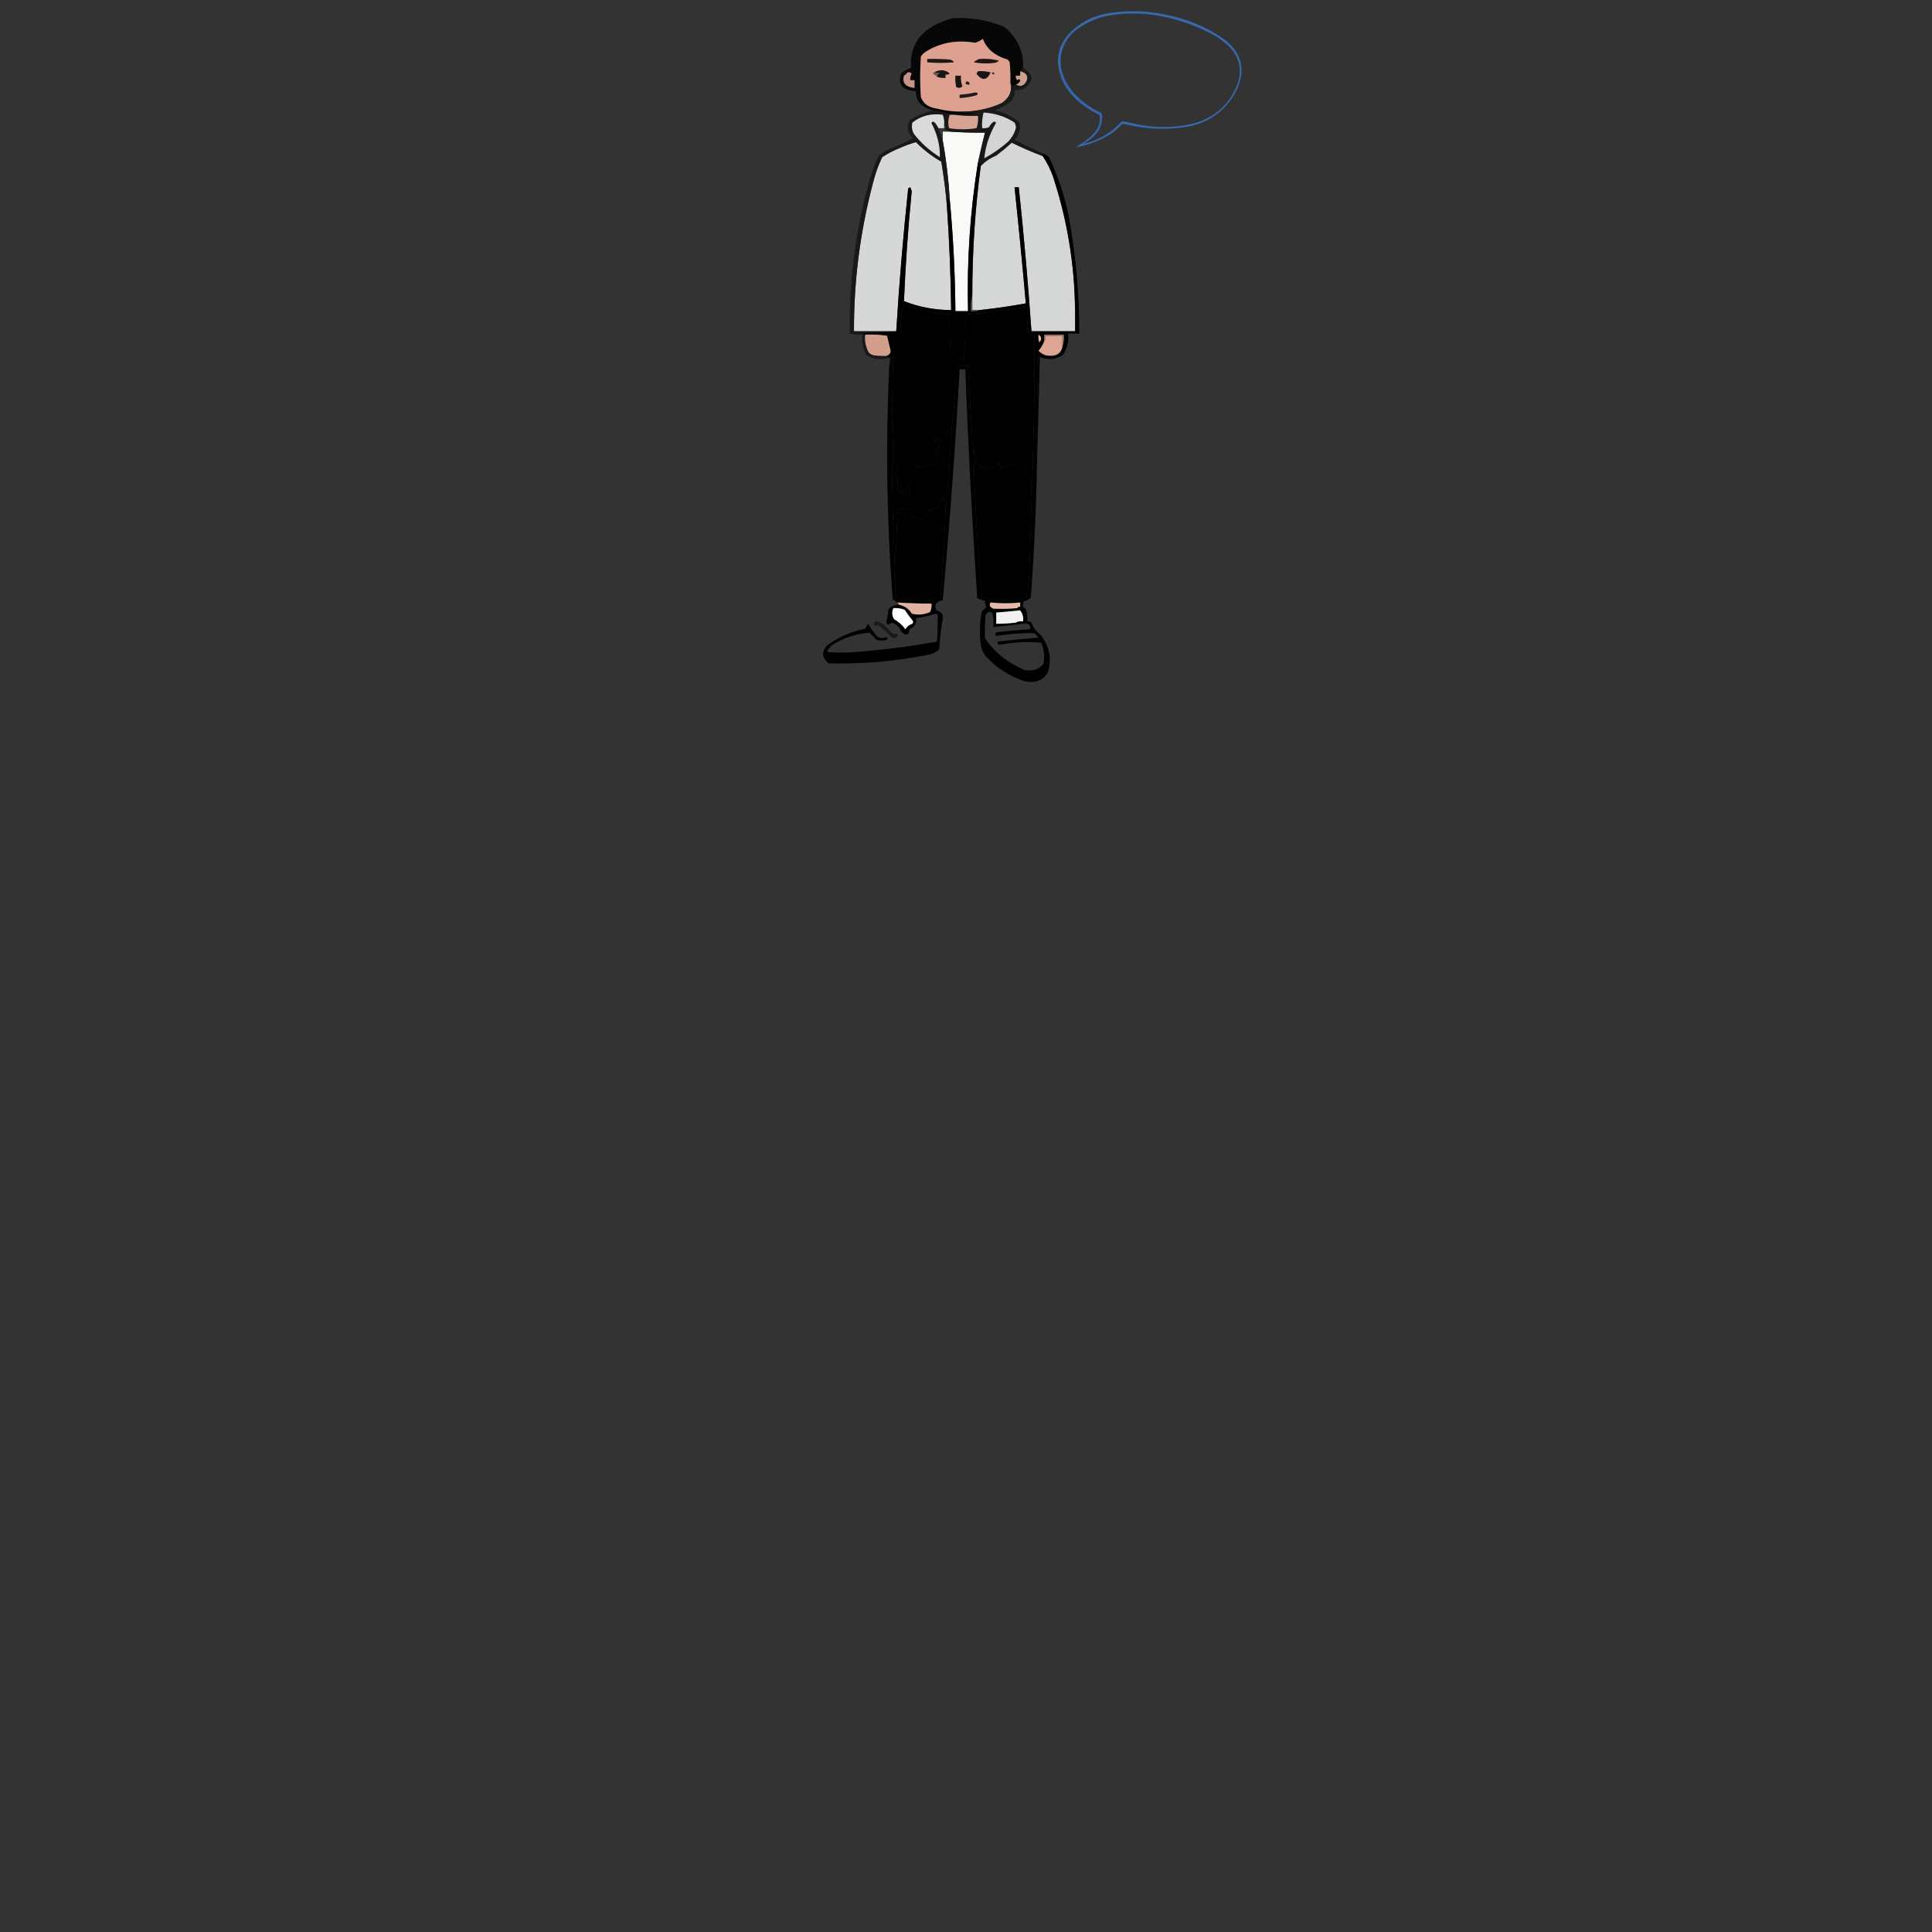 <?xml version="1.0" encoding="UTF-8" standalone="no"?>
<!-- Created with Inkscape (http://www.inkscape.org/) -->

<svg
   width="200mm"
   height="200mm"
   viewBox="0 0 200 200"
   version="1.1"
   id="svg1"
   xml:space="preserve"
   inkscape:version="1.3 (0e150ed6c4, 2023-07-21)"
   sodipodi:docname="human_image_3.svg"
   inkscape:export-filename="human_image_3.png"
   inkscape:export-xdpi="96"
   inkscape:export-ydpi="96"
   xmlns:inkscape="http://www.inkscape.org/namespaces/inkscape"
   xmlns:sodipodi="http://sodipodi.sourceforge.net/DTD/sodipodi-0.dtd"
   xmlns="http://www.w3.org/2000/svg"
   xmlns:svg="http://www.w3.org/2000/svg"><rect x="0" y="0" width="200" height="200" fill="#333333" stroke="none"/><sodipodi:namedview
     id="namedview1"
     pagecolor="#ffffff"
     bordercolor="#000000"
     borderopacity="0.25"
     inkscape:showpageshadow="2"
     inkscape:pageopacity="0.0"
     inkscape:pagecheckerboard="0"
     inkscape:deskcolor="#d1d1d1"
     inkscape:document-units="mm"
     inkscape:zoom="1.0813153"
     inkscape:cx="550.71819"
     inkscape:cy="284.37589"
     inkscape:window-width="1920"
     inkscape:window-height="1094"
     inkscape:window-x="-11"
     inkscape:window-y="-11"
     inkscape:window-maximized="1"
     inkscape:current-layer="layer1"
     inkscape:export-bgcolor="#00000000" /><defs
     id="defs1" /><g
     inkscape:groupmode="layer"
     id="layer2"
     inkscape:label="background" /><g
     inkscape:label="Layer 1"
     inkscape:groupmode="layer"
     id="layer1"><g
       id="g1"
       transform="translate(-0.245,-32.788)"
       inkscape:export-filename="human_image_3_pavquiz.png"
       inkscape:export-xdpi="96"
       inkscape:export-ydpi="96"><g
         id="g146-8"
         style="clip-rule:evenodd;fill-rule:evenodd;stroke-width:6.93;image-rendering:optimizeQuality;shape-rendering:geometricPrecision;text-rendering:geometricPrecision"
         transform="matrix(-0.039,0,0,0.038,129.2,33.445)"><g
           id="g2-2"
           style="stroke-width:6.93"><path
             style="opacity:1;stroke-width:6.93"
             fill="#366aad"
             d="m 491.5,188.5 c -0.178,-1.195 -0.511,-2.362 -1,-3.5 3.699,-6.73 4.866,-13.897 3.5,-21.5 -0.915,0.828 -1.581,1.828 -2,3 -0.383,-0.556 -0.883,-0.889 -1.5,-1 4.428,-38.631 -7.572,-71.132 -36,-97.5 -25.157,-20.911 -53.824,-34.911 -86,-42 -46.648,-8.653 -93.315,-8.653 -140,0 -52.054,9.868 -101.054,27.868 -147,54 -14.655,9.314 -28.155,20.148 -40.5,32.5 -23.946,27.381 -30.946,58.714 -21,94 20.532,59.199 61.032,97.032 121.5,113.5 39.611,8.98 79.611,10.98 120,6 19.881,-3.035 39.548,-7.035 59,-12 3,-0.667 6,-0.667 9,0 26.226,29.462 58.56,49.296 97,59.5 0.607,-0.124 0.94,-0.457 1,-1 2.098,1.414 3.098,0.748 3,-2 6.943,4.479 13.943,8.979 21,13.5 -35.118,-6.058 -67.451,-19.058 -97,-39 -9.267,-7.264 -17.934,-15.264 -26,-24 -3,-0.667 -6,-0.667 -9,0 -56.21,14.357 -112.877,16.357 -170,6 C 91.008,313.507 48.841,279.674 23,225.5 0.007,172.31 10.84,127.476 55.5,91 95.033,62.072 138.699,41.405 186.5,29 245.766,12.224 305.766,8.891 366.5,19 c 40.872,7.513 75.372,26.346 103.5,56.5 28.073,33.783 35.24,71.45 21.5,113 z"
             id="path2-5" /></g><g
           id="g4-6"
           style="stroke-width:6.93"><path
             style="opacity:1;stroke-width:6.93"
             fill="#3566ac"
             d="m 491.5,188.5 c -5.927,19.07 -15.427,36.07 -28.5,51 -20.985,23.896 -45.818,42.563 -74.5,56 -3.174,13.317 -1.34,25.984 5.5,38 3.513,5.691 7.513,11.024 12,16 7.77,7.614 15.936,14.614 24.5,21 0.098,2.748 -0.902,3.414 -3,2 -7.404,-4.563 -14.404,-9.73 -21,-15.5 -17.705,-15.908 -26.205,-35.742 -25.5,-59.5 0.598,-2.808 1.765,-5.308 3.5,-7.5 27.319,-13.086 51.152,-30.92 71.5,-53.5 17.912,-20.578 29.412,-44.245 34.5,-71 0.617,0.111 1.117,0.444 1.5,1 0.419,-1.172 1.085,-2.172 2,-3 1.366,7.603 0.199,14.77 -3.5,21.5 0.489,1.138 0.822,2.305 1,3.5 z"
             id="path4-3" /></g></g><g
         id="g91-9"
         style="clip-rule:evenodd;fill-rule:evenodd;stroke-width:2.202;image-rendering:optimizeQuality;shape-rendering:geometricPrecision;text-rendering:geometricPrecision"
         transform="matrix(0.135,0,0,0.107,72.543,-0.888)" /><g
         id="g53"
         transform="matrix(0.962,0,0,1,1.329,-1.963)"
         style="stroke-width:1.019"><g
           id="g55"
           transform="matrix(0.572,0,0,0.436,133.16,20.234)"
           style="stroke-width:2.041"><g
             id="g8-9"
             style="clip-rule:evenodd;fill-rule:evenodd;stroke-width:5.213;image-rendering:optimizeQuality;shape-rendering:geometricPrecision;text-rendering:geometricPrecision"
             transform="matrix(0.265,0,0,0.265,-275.91,-63.873)"><path
               style="opacity:1;stroke-width:5.213"
               fill="#070707"
               d="m 881.5,427.5 c -0.282,1.278 -0.949,2.278 -2,3 0,1.333 0,2.667 0,4 -1,0 -2,0 -3,0 -0.262,1.478 0.071,2.811 1,4 1.187,-1.394 1.854,-1.227 2,0.5 -0.478,1.642 -1.478,2.809 -3,3.5 -0.958,0.453 -1.792,1.119 -2.5,2 -0.21,-1.558 -0.71,-2.891 -1.5,-4 0.166,-6.009 -10e-4,-12.009 -0.5,-18 -0.374,-0.916 -0.874,-1.75 -1.5,-2.5 -8.927,-3.26 -14.761,-9.427 -17.5,-18.5 -1.579,1.541 -3.413,2.708 -5.5,3.5 -12.956,-2.844 -24.623,-0.177 -35,8 -1.549,1.214 -2.715,2.714 -3.5,4.5 -0.667,12 -0.667,24 0,36 1.579,5.91 5.412,9.41 11.5,10.5 4.254,1.314 8.587,2.147 13,2.5 5.485,0.827 11.152,1.327 17,1.5 -5.817,1.453 -11.817,1.953 -18,1.5 -1,0 -2,0 -3,0 -3.782,-1.701 -7.782,-3.034 -12,-4 -8.144,-2.587 -12.144,-8.254 -12,-17 -9.681,-0.991 -13.181,-6.324 -10.5,-16 1.981,-2.157 4.314,-3.824 7,-5 -1.231,-22.415 8.602,-37.249 29.5,-44.5 13.153,-0.961 25.486,1.706 37,8 9.38,10.302 13.713,22.469 13,36.5 z"
               id="path8-9" /></g><g
             id="g16-3"
             style="clip-rule:evenodd;fill-rule:evenodd;stroke-width:5.213;image-rendering:optimizeQuality;shape-rendering:geometricPrecision;text-rendering:geometricPrecision"
             transform="matrix(0.265,0,0,0.265,-275.91,-63.873)"><path
               style="opacity:1;stroke-width:5.213"
               fill="#c59486"
               d="m 799.5,431.5 c 1.175,-0.219 2.175,0.114 3,1 -0.848,1.909 -1.182,3.909 -1,6 1,0 2,0 3,0 0,2.333 0,4.667 0,7 -6.452,-0.892 -8.952,-4.559 -7.5,-11 1.045,-0.873 1.878,-1.873 2.5,-3 z"
               id="path16-5" /></g><g
             id="g17-0"
             style="clip-rule:evenodd;fill-rule:evenodd;stroke-width:5.213;image-rendering:optimizeQuality;shape-rendering:geometricPrecision;text-rendering:geometricPrecision"
             transform="matrix(0.265,0,0,0.265,-275.91,-63.873)"><path
               style="opacity:1;stroke-width:5.213"
               fill="#cd9f8c"
               d="m 879.5,430.5 c 4.578,1.343 6.078,4.343 4.5,9 -1.857,4.226 -4.357,5.226 -7.5,3 1.522,-0.691 2.522,-1.858 3,-3.5 -0.146,-1.727 -0.813,-1.894 -2,-0.5 -0.929,-1.189 -1.262,-2.522 -1,-4 1,0 2,0 3,0 0,-1.333 0,-2.667 0,-4 z"
               id="path17-8" /></g><g
             id="g19-1"
             style="clip-rule:evenodd;fill-rule:evenodd;stroke-width:5.213;image-rendering:optimizeQuality;shape-rendering:geometricPrecision;text-rendering:geometricPrecision"
             transform="matrix(0.265,0,0,0.265,-275.91,-63.873)"><path
               style="opacity:1;stroke-width:5.213"
               fill="#dea18f"
               d="m 872.5,440.5 c 1.557,7.456 -0.443,13.623 -6,18.5 -10.24,5.915 -21.24,8.415 -33,7.5 -4.413,-0.353 -8.746,-1.186 -13,-2.5 -6.088,-1.09 -9.921,-4.59 -11.5,-10.5 -0.667,-12 -0.667,-24 0,-36 0.785,-1.786 1.951,-3.286 3.5,-4.5 10.377,-8.177 22.044,-10.844 35,-8 2.087,-0.792 3.921,-1.959 5.5,-3.5 2.739,9.073 8.573,15.24 17.5,18.5 0.626,0.75 1.126,1.584 1.5,2.5 0.499,5.991 0.666,11.991 0.5,18 z"
               id="path19-9" /></g><g
             id="g20-3"
             style="clip-rule:evenodd;fill-rule:evenodd;stroke-width:5.213;image-rendering:optimizeQuality;shape-rendering:geometricPrecision;text-rendering:geometricPrecision"
             transform="matrix(0.265,0,0,0.265,-275.91,-63.873)"><path
               style="opacity:1;stroke-width:5.213"
               fill="#1f1b15"
               d="m 841.5,439.5 c 1.548,0.321 2.215,1.321 2,3 -2.748,0.098 -3.414,-0.902 -2,-3 z"
               id="path20-0" /></g><g
             id="g21-6"
             style="clip-rule:evenodd;fill-rule:evenodd;stroke-width:5.213;image-rendering:optimizeQuality;shape-rendering:geometricPrecision;text-rendering:geometricPrecision"
             transform="matrix(0.265,0,0,0.265,-275.91,-63.873)"><path
               style="opacity:1;stroke-width:5.213"
               fill="#191513"
               d="m 833.5,434.5 c 1.333,0 2.667,0 4,0 -0.284,3.277 0.049,6.443 1,9.5 -1.365,1.682 -2.865,1.849 -4.5,0.5 -0.498,-3.317 -0.665,-6.65 -0.5,-10 z"
               id="path21-6" /></g><g
             id="g22-8"
             style="clip-rule:evenodd;fill-rule:evenodd;stroke-width:5.213;image-rendering:optimizeQuality;shape-rendering:geometricPrecision;text-rendering:geometricPrecision"
             transform="matrix(0.265,0,0,0.265,-275.91,-63.873)"><path
               style="opacity:1;stroke-width:5.213"
               fill="#70594e"
               d="m 818.5,431.5 c 1.148,0.664 2.481,0.831 4,0.5 -1.323,0.816 -1.989,1.983 -2,3.5 -0.952,-0.952 -1.952,-1.952 -3,-3 0.124,-0.607 0.457,-0.94 1,-1 z"
               id="path22-7" /></g><g
             id="g23-9"
             style="clip-rule:evenodd;fill-rule:evenodd;stroke-width:5.213;image-rendering:optimizeQuality;shape-rendering:geometricPrecision;text-rendering:geometricPrecision"
             transform="matrix(0.265,0,0,0.265,-275.91,-63.873)"><path
               style="opacity:1;stroke-width:5.213"
               fill="#191716"
               d="m 849.5,430.5 c 3.072,-0.317 6.072,0.016 9,1 -2.471,7.29 -5.805,7.79 -10,1.5 0.243,-0.902 0.577,-1.735 1,-2.5 z"
               id="path23-0" /></g><g
             id="g24-0"
             style="clip-rule:evenodd;fill-rule:evenodd;stroke-width:5.213;image-rendering:optimizeQuality;shape-rendering:geometricPrecision;text-rendering:geometricPrecision"
             transform="matrix(0.265,0,0,0.265,-275.91,-63.873)"><path
               style="opacity:1;stroke-width:5.213"
               fill="#252521"
               d="m 859.5,431.5 c 1.837,0.139 2.17,0.806 1,2 -0.798,-0.457 -1.131,-1.124 -1,-2 z"
               id="path24-3" /></g><g
             id="g25-5"
             style="clip-rule:evenodd;fill-rule:evenodd;stroke-width:5.213;image-rendering:optimizeQuality;shape-rendering:geometricPrecision;text-rendering:geometricPrecision"
             transform="matrix(0.265,0,0,0.265,-275.91,-63.873)"><path
               style="opacity:1;stroke-width:5.213"
               fill="#181714"
               d="m 820.5,435.5 c 0.011,-1.517 0.677,-2.684 2,-3.5 -1.519,0.331 -2.852,0.164 -4,-0.5 3.95,-2.842 7.617,-2.509 11,1 -0.825,0.886 -1.825,1.219 -3,1 0,1 0,2 0,3 -2.121,0.175 -4.121,-0.159 -6,-1 z"
               id="path25-6" /></g><g
             id="g26-0"
             style="clip-rule:evenodd;fill-rule:evenodd;stroke-width:5.213;image-rendering:optimizeQuality;shape-rendering:geometricPrecision;text-rendering:geometricPrecision"
             transform="matrix(0.265,0,0,0.265,-275.91,-63.873)"><path
               style="opacity:1;stroke-width:5.213"
               fill="#1c1716"
               d="m 850.5,419.5 c 4.861,-0.437 9.528,0.063 14,1.5 -0.828,0.915 -1.828,1.581 -3,2 -5.033,0.829 -10.033,0.662 -15,-0.5 1.124,-1.359 2.458,-2.359 4,-3 z"
               id="path26-9" /></g><g
             id="g27-9"
             style="clip-rule:evenodd;fill-rule:evenodd;stroke-width:5.213;image-rendering:optimizeQuality;shape-rendering:geometricPrecision;text-rendering:geometricPrecision"
             transform="matrix(0.265,0,0,0.265,-275.91,-63.873)"><path
               style="opacity:1;stroke-width:5.213"
               fill="#1c1715"
               d="m 813.5,419.5 c 5.344,-0.166 10.677,10e-4 16,0.5 1.41,0.368 2.41,1.201 3,2.5 -6.303,0.739 -12.636,0.739 -19,0 0,-1 0,-2 0,-3 z"
               id="path27-8" /></g><g
             id="g30-3"
             style="clip-rule:evenodd;fill-rule:evenodd;stroke-width:5.213;image-rendering:optimizeQuality;shape-rendering:geometricPrecision;text-rendering:geometricPrecision"
             transform="matrix(0.265,0,0,0.265,-275.91,-63.873)"><path
               style="opacity:1;stroke-width:5.213"
               fill="#1e1b18"
               d="m 847.5,449.5 c 2.049,0.206 2.383,1.039 1,2.5 -3.878,1.47 -7.878,2.303 -12,2.5 0,-1 0,-2 0,-3 3.86,-0.308 7.526,-0.975 11,-2 z"
               id="path30-5" /></g><g
             id="g39-7"
             style="clip-rule:evenodd;fill-rule:evenodd;stroke-width:5.213;image-rendering:optimizeQuality;shape-rendering:geometricPrecision;text-rendering:geometricPrecision"
             transform="matrix(0.265,0,0,0.265,-275.91,-63.873)"><path
               style="opacity:1;stroke-width:5.213"
               fill="#f9f9f8"
               d="m 828.5,484.5 c 8.686,0.828 17.353,1.162 26,1 -1.794,8.972 -3.461,17.972 -5,27 -5.594,44.131 -7.927,88.464 -7,133 -3,0 -6,0 -9,0 -0.192,-33.44 -1.525,-66.773 -4,-100 -0.802,-17.761 -2.469,-35.427 -5,-53 0,-2.667 0,-5.333 0,-8 1.333,0 2.667,0 4,0 z"
               id="path39-0" /></g><g
             id="g42-9"
             style="clip-rule:evenodd;fill-rule:evenodd;stroke-width:5.213;image-rendering:optimizeQuality;shape-rendering:geometricPrecision;text-rendering:geometricPrecision"
             transform="matrix(0.265,0,0,0.265,-275.91,-63.873)"><path
               style="opacity:1;stroke-width:5.213"
               fill="#d6d7d7"
               d="m 827.5,551.5 c 1.704,30.974 2.704,61.974 3,93 -11.81,-0.078 -22.977,-2.745 -33.5,-8 1.081,-32.869 2.915,-65.702 5.5,-98.5 -0.333,-1.167 -0.667,-2.333 -1,-3.5 -0.586,0.209 -1.086,0.543 -1.5,1 -3.58,42.619 -6.414,85.285 -8.5,128 -10,0 -20,0 -30,0 -0.15,-44.814 4.35,-89.147 13.5,-133 1.531,-7.86 3.697,-15.527 6.5,-23 3.992,-3.331 8.325,-6.164 13,-8.5 3.691,-2.019 7.358,-3.686 11,-5 5.186,6.686 11.186,12.52 18,17.5 1.812,13.426 3.146,26.759 4,40 z"
               id="path42-5" /></g><g
             id="g43-3"
             style="clip-rule:evenodd;fill-rule:evenodd;stroke-width:5.213;image-rendering:optimizeQuality;shape-rendering:geometricPrecision;text-rendering:geometricPrecision"
             transform="matrix(0.265,0,0,0.265,-275.91,-63.873)"><path
               style="opacity:1;stroke-width:5.213"
               fill="#d5d6d6"
               d="m 895.5,506.5 c 3.168,5.993 5.668,12.327 7.5,19 8.516,33.123 13.516,66.79 15,101 0.5,12.329 0.667,24.662 0.5,37 -10.333,0 -20.667,0 -31,0 -2.384,-43.043 -5.384,-86.043 -9,-129 -1,0 -2,0 -3,0 2.915,34.631 5.581,69.297 8,104 -10.893,2.538 -21.893,4.538 -33,6 -1.667,0 -3.333,0 -5,0 0,-4.333 0,-8.667 0,-13 -0.045,-38.782 1.955,-77.449 6,-116 2.784,-3.934 6.45,-7.101 11,-9.5 3.849,-3.682 7.516,-7.515 11,-11.5 7.097,4.43 14.431,8.43 22,12 z"
               id="path43-9" /></g><g
             id="g47-1"
             style="clip-rule:evenodd;fill-rule:evenodd;stroke-width:5.213;image-rendering:optimizeQuality;shape-rendering:geometricPrecision;text-rendering:geometricPrecision"
             transform="matrix(0.265,0,0,0.265,-275.91,-63.873)"><path
               style="opacity:1;stroke-width:5.213"
               fill="#191919"
               d="m 881.5,427.5 c 7.629,5.651 7.962,11.818 1,18.5 -2.177,1.202 -4.511,1.702 -7,1.5 0.34,3.631 -0.494,6.964 -2.5,10 -3.419,3.251 -7.253,5.918 -11.5,8 6.887,2.025 12.72,5.691 17.5,11 1.1,5.695 -0.067,10.862 -3.5,15.5 6.891,4.4 13.891,8.567 21,12.5 -0.838,0.342 -1.172,1.008 -1,2 -7.569,-3.57 -14.903,-7.57 -22,-12 -3.484,3.985 -7.151,7.818 -11,11.5 -4.55,2.399 -8.216,5.566 -11,9.5 0.215,-1.679 -0.452,-2.679 -2,-3 1.539,-9.028 3.206,-18.028 5,-27 -8.647,0.162 -17.314,-0.172 -26,-1 -0.763,-0.768 -1.763,-1.268 -3,-1.5 1.301,-1.616 1.301,-3.116 0,-4.5 0.24,-3.079 -0.093,-6.079 -1,-9 -8.317,-1.395 -15.483,0.938 -21.5,7 -0.701,3.428 -0.368,6.762 1,10 4.893,8.064 11.06,15.064 18.5,21 0.113,-10.471 -1.887,-20.637 -6,-30.5 0.35,-1.257 1.017,-1.591 2,-1 1.258,1.741 2.258,3.574 3,5.5 0.939,3.781 1.939,7.447 3,11 2.531,17.573 4.198,35.239 5,53 -0.617,-0.111 -1.117,-0.444 -1.5,-1 -0.497,2.31 -0.663,4.643 -0.5,7 -0.854,-13.241 -2.188,-26.574 -4,-40 -6.814,-4.98 -12.814,-10.814 -18,-17.5 -3.642,1.314 -7.309,2.981 -11,5 -4.675,2.336 -9.008,5.169 -13,8.5 -2.803,7.473 -4.969,15.14 -6.5,23 -9.15,43.853 -13.65,88.186 -13.5,133 10,0 20,0 30,0 -8.157,0.829 -16.49,1.329 -25,1.5 1.027,0.513 2.027,1.013 3,1.5 -0.51,5.572 0.323,10.905 2.5,16 0.903,1.201 2.069,2.035 3.5,2.5 2.982,0.498 5.982,0.665 9,0.5 0.709,0.904 1.709,1.237 3,1 0.31,3.213 -0.023,6.213 -1,9 0,-2.667 0,-5.333 0,-8 -6.11,2.051 -11.61,1.051 -16.5,-3 -2.228,-5.768 -3.061,-11.768 -2.5,-18 -3.079,0.24 -6.079,-0.093 -9,-1 -0.596,-45.474 3.904,-90.474 13.5,-135 1.713,-8.187 4.047,-16.187 7,-24 1.873,-2.209 4.04,-4.042 6.5,-5.5 6.164,-3.248 12.164,-6.748 18,-10.5 -3.959,-4.88 -4.792,-10.213 -2.5,-16 5.066,-3.947 10.566,-6.947 16.5,-9 4.218,0.966 8.218,2.299 12,4 -1.145,3.811 -1.312,7.811 -0.5,12 6.47,1.318 12.97,1.318 19.5,0 0.989,-3.607 1.323,-7.274 1,-11 -5.858,0.322 -11.525,-0.011 -17,-1 6.183,0.453 12.183,-0.047 18,-1.5 -5.848,-0.173 -11.515,-0.673 -17,-1.5 11.76,0.915 22.76,-1.585 33,-7.5 5.557,-4.877 7.557,-11.044 6,-18.5 0.79,1.109 1.29,2.442 1.5,4 0.708,-0.881 1.542,-1.547 2.5,-2 3.143,2.226 5.643,1.226 7.5,-3 1.578,-4.657 0.078,-7.657 -4.5,-9 1.051,-0.722 1.718,-1.722 2,-3 z"
               id="path47-2" /></g><g
             id="g48-3"
             style="clip-rule:evenodd;fill-rule:evenodd;stroke-width:5.213;image-rendering:optimizeQuality;shape-rendering:geometricPrecision;text-rendering:geometricPrecision"
             transform="matrix(0.265,0,0,0.265,-275.91,-63.873)"><path
               style="opacity:1;stroke-width:5.213"
               fill="#3b3a3a"
               d="m 825.5,478.5 c 1.301,1.384 1.301,2.884 0,4.5 1.237,0.232 2.237,0.732 3,1.5 -1.333,0 -2.667,0 -4,0 0,2.667 0,5.333 0,8 -1.061,-3.553 -2.061,-7.219 -3,-11 1.333,0 2.667,0 4,0 0,-1 0,-2 0,-3 z"
               id="path48-3" /></g><g
             id="g49-5"
             style="clip-rule:evenodd;fill-rule:evenodd;stroke-width:5.213;image-rendering:optimizeQuality;shape-rendering:geometricPrecision;text-rendering:geometricPrecision"
             transform="matrix(0.265,0,0,0.265,-275.91,-63.873)"><path
               style="opacity:1;stroke-width:5.213"
               fill="#d7a393"
               d="m 829.5,469.5 c 1,0 2,0 3,0 5.475,0.989 11.142,1.322 17,1 0.323,3.726 -0.011,7.393 -1,11 -6.53,1.318 -13.03,1.318 -19.5,0 -0.812,-4.189 -0.645,-8.189 0.5,-12 z"
               id="path49-2" /></g><g
             id="g50-4"
             style="clip-rule:evenodd;fill-rule:evenodd;stroke-width:5.213;image-rendering:optimizeQuality;shape-rendering:geometricPrecision;text-rendering:geometricPrecision"
             transform="matrix(0.265,0,0,0.265,-275.91,-63.873)"><path
               style="opacity:1;stroke-width:5.213"
               fill="#d4d4d4"
               d="m 853.5,467.5 c 8.306,0.657 15.639,3.657 22,9 0.563,1.439 0.897,2.939 1,4.5 -0.872,4.578 -2.705,8.745 -5.5,12.5 -5.073,5.744 -10.74,10.744 -17,15 0.885,-11.16 3.718,-21.826 8.5,-32 -0.5,-0.333 -1,-0.667 -1.5,-1 -1.649,1.286 -2.815,2.953 -3.5,5 -1.545,0.952 -3.212,1.285 -5,1 -0.274,-4.763 0.059,-9.43 1,-14 z"
               id="path50-1" /></g><g
             id="g51-2"
             style="clip-rule:evenodd;fill-rule:evenodd;stroke-width:5.213;image-rendering:optimizeQuality;shape-rendering:geometricPrecision;text-rendering:geometricPrecision"
             transform="matrix(0.265,0,0,0.265,-275.91,-63.873)"><path
               style="opacity:1;stroke-width:5.213"
               fill="#dadada"
               d="m 825.5,478.5 c 0,1 0,2 0,3 -1.333,0 -2.667,0 -4,0 -0.742,-1.926 -1.742,-3.759 -3,-5.5 -0.983,-0.591 -1.65,-0.257 -2,1 4.113,9.863 6.113,20.029 6,30.5 -7.44,-5.936 -13.607,-12.936 -18.5,-21 -1.368,-3.238 -1.701,-6.572 -1,-10 6.017,-6.062 13.183,-8.395 21.5,-7 0.907,2.921 1.24,5.921 1,9 z"
               id="path51-0" /></g><g
             id="g68-3"
             style="clip-rule:evenodd;fill:#000000;fill-opacity:1;fill-rule:evenodd;stroke-width:5.213;image-rendering:optimizeQuality;shape-rendering:geometricPrecision;text-rendering:geometricPrecision"
             transform="matrix(0.265,0,0,0.265,-275.91,-63.873)"><path
               style="opacity:1;fill:#000000;fill-opacity:1;stroke-width:5.213"
               fill="#191816"
               d="m 896.5,504.5 c 1.294,0.79 2.461,1.79 3.5,3 6.384,17.201 11.051,34.868 14,53 4.999,34.821 7.499,69.821 7.5,105 -2.667,0 -5.333,0 -8,0 0.651,6.696 -0.515,13.029 -3.5,19 -5.073,4.318 -10.573,4.985 -16.5,2 -0.06,-0.543 -0.393,-0.876 -1,-1 -1,31.326 -1.333,62.66 -1,94 -0.564,41.041 -2.064,82.041 -4.5,123 -1.441,1.37 -3.108,2.37 -5,3 -0.494,1.634 -0.66,3.301 -0.5,5 -0.438,1.006 -1.104,1.006 -2,0 0,-1.333 0,-2.667 0,-4 -7.037,0.951 -14.037,0.951 -21,0 -1.225,2.343 -0.559,4.177 2,5.5 5.675,0.366 11.341,0.2 17,-0.5 0.667,0.667 1.333,1.333 2,2 -5.653,0.775 -11.32,1.442 -17,2 0,3.333 0,6.667 0,10 4.703,0.063 9.37,-0.271 14,-1 1.419,0.951 3.085,1.284 5,1 -6.851,1.083 -13.851,2.083 -21,3 0.166,-4.014 -10e-4,-8.014 -0.5,-12 -1.913,-2.456 -3.579,-2.122 -5,1 -0.5,6.992 -0.666,13.992 -0.5,21 -1.56,1.656 -2.56,3.656 -3,6 -0.889,-9.608 -0.723,-19.274 0.5,-29 0.81,-1.806 1.976,-3.306 3.5,-4.5 -0.787,-2.099 -1.12,-4.266 -1,-6.5 -1.599,0.268 -2.932,-0.066 -4,-1 1.599,0.268 2.932,-0.066 4,-1 9.907,2.734 19.741,2.401 29.5,-1 1.156,-7.949 1.822,-15.949 2,-24 0.588,-20.666 1.088,-41.333 1.5,-62 1.682,-49.49 2.349,-99.156 2,-149 -1.43,0.079 -2.764,-0.254 -4,-1 -0.998,-7.972 -1.331,-15.972 -1,-24 -14.545,3.109 -29.211,5.442 -44,7 0.333,13.35 -10e-4,26.683 -1,40 -4.045,-1.26 -7.212,-3.593 -9.5,-7 -0.5,-10.995 -0.667,-21.995 -0.5,-33 -11.381,-1.595 -22.381,-4.595 -33,-9 -1.377,8.947 -2.044,17.947 -2,27 -1.667,0 -3.333,0 -5,0 -0.171,21.67 -0.505,43.336 -1,65 -0.389,47.686 0.277,95.353 2,143 -0.304,9.084 0.029,18.084 1,27 -0.61,0.891 -0.943,1.891 -1,3 -0.617,-0.111 -1.117,-0.444 -1.5,-1 -4.233,-69.316 -5.067,-138.65 -2.5,-208 0.977,-2.787 1.31,-5.787 1,-9 -1.291,0.237 -2.291,-0.096 -3,-1 1.978,-0.817 2.978,-2.317 3,-4.5 -0.779,-4.51 -1.613,-9.01 -2.5,-13.5 -5.072,-0.971 -10.238,-1.305 -15.5,-1 -0.973,-0.487 -1.973,-0.987 -3,-1.5 8.51,-0.171 16.843,-0.671 25,-1.5 2.086,-42.715 4.92,-85.381 8.5,-128 0.414,-0.457 0.914,-0.791 1.5,-1 0.333,1.167 0.667,2.333 1,3.5 -2.585,32.798 -4.419,65.631 -5.5,98.5 10.523,5.255 21.69,7.922 33.5,8 -0.296,-31.026 -1.296,-62.026 -3,-93 -0.163,-2.357 0.003,-4.69 0.5,-7 0.383,0.556 0.883,0.889 1.5,1 2.475,33.227 3.808,66.56 4,100 3,0 6,0 9,0 -0.927,-44.536 1.406,-88.869 7,-133 1.548,0.321 2.215,1.321 2,3 -4.045,38.551 -6.045,77.218 -6,116 -0.986,4.47 -1.319,9.137 -1,14 2.235,0.295 4.235,-0.039 6,-1 11.107,-1.462 22.107,-3.462 33,-6 -2.419,-34.703 -5.085,-69.369 -8,-104 1,0 2,0 3,0 3.616,42.957 6.616,85.957 9,129 10.333,0 20.667,0 31,0 0.167,-12.338 0,-24.671 -0.5,-37 -1.484,-34.21 -6.484,-67.877 -15,-101 -1.832,-6.673 -4.332,-13.007 -7.5,-19 -0.172,-0.992 0.162,-1.658 1,-2 z"
               id="path68-5" /></g><g
             id="g69-9"
             style="clip-rule:evenodd;fill-rule:evenodd;stroke-width:5.213;image-rendering:optimizeQuality;shape-rendering:geometricPrecision;text-rendering:geometricPrecision"
             transform="matrix(0.265,0,0,0.265,-275.91,-63.873)"><path
               style="opacity:1;stroke-width:5.213"
               fill="#4e4f4e"
               d="m 845.5,631.5 c 0,4.333 0,8.667 0,13 1.667,0 3.333,0 5,0 -1.765,0.961 -3.765,1.295 -6,1 -0.319,-4.863 0.014,-9.53 1,-14 z"
               id="path69-8" /></g><g
             id="g70-3"
             style="clip-rule:evenodd;fill:#000000;fill-opacity:1;fill-rule:evenodd;stroke-width:5.213;image-rendering:optimizeQuality;shape-rendering:geometricPrecision;text-rendering:geometricPrecision"
             transform="matrix(0.265,0,0,0.265,-275.91,-63.873)"><path
               style="opacity:1;fill:#000000;fill-opacity:1;stroke-width:5.213"
               fill="#cfb671"
               d="m 887.5,815.5 c 0.488,-7.191 -0.345,-14.191 -2.5,-21 -0.333,0.333 -0.667,0.667 -1,1 -2.049,-3.011 -1.883,-5.844 0.5,-8.5 -1.646,-1.555 -1.979,-3.221 -1,-5 -1.229,-1.529 -2.729,-2.696 -4.5,-3.5 -2.165,2.092 -3.165,4.426 -3,7 -1.614,-3.325 -3.614,-3.658 -6,-1 -0.333,-0.333 -0.667,-0.667 -1,-1 -0.667,1.333 -1.667,2.333 -3,3 -0.35,-1.929 -1.017,-3.929 -2,-6 -0.617,0.949 -0.451,1.782 0.5,2.5 -0.948,0.483 -1.948,0.649 -3,0.5 0.219,1.175 -0.114,2.175 -1,3 -1.22,-1.211 -2.387,-1.211 -3.5,0 -0.974,-2.378 -1.641,-2.044 -2,1 -1,-1 -2,-2 -3,-3 -0.333,1 -0.667,2 -1,3 -0.333,-2 -0.667,-4 -1,-6 -0.414,-0.457 -0.914,-0.791 -1.5,-1 -0.827,-3.959 -1.327,-7.959 -1.5,-12 -0.497,2.31 -0.663,4.643 -0.5,7 -1.633,-26.831 -2.966,-53.831 -4,-81 -2.948,-0.277 -5.781,0.056 -8.5,1 -0.257,19.543 -1.424,38.876 -3.5,58 0.381,-2.442 -0.286,-3.109 -2,-2 -1.347,3.715 -2.847,7.382 -4.5,11 -0.915,-0.828 -1.581,-1.828 -2,-3 -1,0.333 -2,0.667 -3,1 -0.627,2.086 -0.127,2.419 1.5,1 2.401,2.62 2.401,5.12 0,7.5 1.017,1.049 1.184,2.216 0.5,3.5 -0.556,-2.095 -1.056,-2.262 -1.5,-0.5 0.529,1.559 1.196,3.059 2,4.5 -1.27,2.048 -1.603,4.048 -1,6 -1.566,3.09 -3.733,3.09 -6.5,0 -2.241,2.727 -4.907,3.394 -8,2 -0.746,3.863 -1.913,7.529 -3.5,11 0.686,1.564 0.519,3.231 -0.5,5 -0.914,-1.154 -1.747,-0.987 -2.5,0.5 2.521,3.482 2.355,6.982 -0.5,10.5 -1.236,-1.807 -1.57,-3.807 -1,-6 -0.667,1.333 -1.333,1.333 -2,0 0.582,5.288 -0.085,5.288 -2,0 -0.654,1.196 -1.154,1.196 -1.5,0 -0.067,-3.835 -0.067,-7.668 0,-11.5 -2.281,-1.851 -2.281,-3.518 0,-5 -0.413,-1.537 -0.413,-3.204 0,-5 -0.167,-0.5 -0.333,-1 -0.5,-1.5 -0.915,0.828 -1.581,1.828 -2,3 -0.168,-18.171 -0.668,-36.171 -1.5,-54 0.495,-21.664 0.829,-43.33 1,-65 1.667,0 3.333,0 5,0 -0.044,-9.053 0.623,-18.053 2,-27 10.619,4.405 21.619,7.405 33,9 -0.167,11.005 0,22.005 0.5,33 2.288,3.407 5.455,5.74 9.5,7 0.999,-13.317 1.333,-26.65 1,-40 14.789,-1.558 29.455,-3.891 44,-7 -0.331,8.028 0.002,16.028 1,24 1.236,0.746 2.57,1.079 4,1 0.349,49.844 -0.318,99.51 -2,149 z"
               id="path70-8" /></g><g
             id="g71-2"
             style="clip-rule:evenodd;fill:#000000;fill-opacity:1;fill-rule:evenodd;stroke-width:5.213;image-rendering:optimizeQuality;shape-rendering:geometricPrecision;text-rendering:geometricPrecision"
             transform="matrix(0.265,0,0,0.265,-275.91,-63.873)"><path
               style="opacity:1;fill:#000000;fill-opacity:1;stroke-width:5.213"
               fill="#7f7349"
               d="m 837.5,649.5 c 1.324,11.507 1.324,23.173 0,35 -0.607,-0.124 -0.94,-0.457 -1,-1 0.995,-11.154 1.328,-22.488 1,-34 z"
               id="path71-7" /></g><g
             id="g73-1"
             style="clip-rule:evenodd;fill-rule:evenodd;stroke-width:5.213;image-rendering:optimizeQuality;shape-rendering:geometricPrecision;text-rendering:geometricPrecision"
             transform="matrix(0.265,0,0,0.265,-275.91,-63.873)"><path
               style="opacity:1;stroke-width:5.213"
               fill="#987366"
               d="m 909.5,677.5 c 0,-3.333 0,-6.667 0,-10 -4,0 -8,0 -12,0 0.284,1.915 -0.049,3.581 -1,5 0,-2 0,-4 0,-6 4.667,0 9.333,0 14,0 0.315,3.871 -0.018,7.538 -1,11 z"
               id="path73-1" /></g><g
             id="g74-9"
             style="clip-rule:evenodd;fill-rule:evenodd;stroke-width:5.213;image-rendering:optimizeQuality;shape-rendering:geometricPrecision;text-rendering:geometricPrecision"
             transform="matrix(0.265,0,0,0.265,-275.91,-63.873)"><path
               style="opacity:1;stroke-width:5.213"
               fill="#d39f8d"
               d="m 769.5,666.5 c 5.262,-0.305 10.428,0.029 15.5,1 0.887,4.49 1.721,8.99 2.5,13.5 -0.022,2.183 -1.022,3.683 -3,4.5 -3.018,0.165 -6.018,-0.002 -9,-0.5 -1.431,-0.465 -2.597,-1.299 -3.5,-2.5 -2.177,-5.095 -3.01,-10.428 -2.5,-16 z"
               id="path74-0" /></g><g
             id="g76-0"
             style="clip-rule:evenodd;fill-rule:evenodd;stroke-width:5.213;image-rendering:optimizeQuality;shape-rendering:geometricPrecision;text-rendering:geometricPrecision"
             transform="matrix(0.265,0,0,0.265,-275.91,-63.873)"><path
               style="opacity:1;stroke-width:5.213"
               fill="#ddba9c"
               d="m 892.5,666.5 c 2.374,1.901 2.541,4.235 0.5,7 -0.497,-2.31 -0.663,-4.643 -0.5,-7 z"
               id="path76-4" /></g><g
             id="g77-3"
             style="clip-rule:evenodd;fill:#000000;fill-opacity:1;fill-rule:evenodd;stroke-width:5.213;image-rendering:optimizeQuality;shape-rendering:geometricPrecision;text-rendering:geometricPrecision"
             transform="matrix(0.265,0,0,0.265,-275.91,-63.873)"><path
               style="opacity:1;fill:#000000;fill-opacity:1;stroke-width:5.213"
               fill="#d4ba71"
               d="m 837.5,649.5 c 0.328,11.512 -0.005,22.846 -1,34 -1.517,-0.011 -2.684,-0.677 -3.5,-2 -0.5,-10.661 -0.667,-21.328 -0.5,-32 1.667,0 3.333,0 5,0 z"
               id="path77-2" /></g><g
             id="g80"
             style="clip-rule:evenodd;fill-rule:evenodd;stroke-width:5.213;image-rendering:optimizeQuality;shape-rendering:geometricPrecision;text-rendering:geometricPrecision"
             transform="matrix(0.265,0,0,0.265,-275.91,-63.873)"><path
               style="opacity:1;stroke-width:5.213"
               fill="#dfa594"
               d="m 909.5,677.5 c -1.235,6.606 -5.235,9.106 -12,7.5 -1.955,-0.953 -3.622,-2.287 -5,-4 1.746,-2.659 3.08,-5.492 4,-8.5 0.951,-1.419 1.284,-3.085 1,-5 4,0 8,0 12,0 0,3.333 0,6.667 0,10 z"
               id="path80" /></g><g
             id="g84"
             style="clip-rule:evenodd;fill:#000000;fill-opacity:1;fill-rule:evenodd;stroke-width:5.213;image-rendering:optimizeQuality;shape-rendering:geometricPrecision;text-rendering:geometricPrecision"
             transform="matrix(0.265,0,0,0.265,-275.91,-63.873)"><path
               style="opacity:1;fill:#000000;fill-opacity:1;stroke-width:5.213"
               fill="#181715"
               d="m 846.5,775.5 c 0.851,42.065 2.851,84.065 6,126 0.683,0.363 1.35,0.696 2,1 -1.068,0.934 -2.401,1.268 -4,1 -0.617,-0.111 -1.117,-0.444 -1.5,-1 -3.618,-68.3 -6.451,-136.634 -8.5,-205 -1.333,0 -2.667,0 -4,0 -2.984,69.062 -6.984,138.062 -12,207 -4.752,1.151 -6.252,4.151 -4.5,9 3.581,1.248 5.081,3.748 4.5,7.5 -1.188,9.134 -2.022,18.301 -2.5,27.5 -1.731,2.117 -3.898,3.617 -6.5,4.5 -23.7,6.084 -47.7,8.751 -72,8 -4.601,-4.771 -5.101,-9.938 -1.5,-15.5 7.723,-7.614 16.889,-12.781 27.5,-15.5 0.59,-1.509 1.256,-3.009 2,-4.5 1.538,3.381 3.372,6.714 5.5,10 1.736,2.913 4.069,3.58 7,2 1.826,0.51 1.993,1.344 0.5,2.5 -2.333,0.667 -4.667,0.667 -7,0 -1.546,-2.257 -3.212,-4.424 -5,-6.5 -10.269,1.041 -19.436,5.041 -27.5,12 -0.635,1.466 -1.469,2.8 -2.5,4 0.209,0.586 0.543,1.086 1,1.5 9.032,0.665 18.032,0.332 27,-1 16.852,-1.881 33.518,-4.715 50,-8.5 0.311,-8.013 0.478,-16.013 0.5,-24 -0.414,-0.457 -0.914,-0.791 -1.5,-1 -4.496,1.957 -9.163,3.29 -14,4 0.642,4.362 -0.858,7.695 -4.5,10 -0.523,5.602 -2.523,6.268 -6,2 -0.992,-3.667 -3.159,-6.334 -6.5,-8 -1,0.667 -2,1.333 -3,2 -0.333,-0.667 -0.667,-1.333 -1,-2 0.697,-3.971 1.197,-7.971 1.5,-12 1.883,-2.524 4.383,-3.858 7.5,-4 4.225,1.222 7.225,3.888 9,8 4.53,1.392 8.863,0.892 13,-1.5 0.935,-2.381 1.268,-4.881 1,-7.5 -8.017,-10e-4 -16.017,-0.334 -24,-1 -1,-0.333 -1.667,-1 -2,-2 0.057,-1.109 0.39,-2.109 1,-3 5.131,2.415 10.631,3.415 16.5,3 5.347,0.463 10.347,-0.537 15,-3 1.632,-25.645 2.799,-51.312 3.5,-77 1.958,-23.478 3.292,-47.145 4,-71 2.076,-19.124 3.243,-38.457 3.5,-58 2.719,-0.944 5.552,-1.277 8.5,-1 1.034,27.169 2.367,54.169 4,81 z"
               id="path84" /></g><g
             id="g92"
             style="clip-rule:evenodd;fill:#000000;fill-opacity:1;fill-rule:evenodd;stroke-width:5.213;image-rendering:optimizeQuality;shape-rendering:geometricPrecision;text-rendering:geometricPrecision"
             transform="matrix(0.265,0,0,0.265,-275.91,-63.873)"><path
               style="opacity:1;fill:#000000;fill-opacity:1;stroke-width:5.213"
               fill="#565654"
               d="m 893.5,686.5 c -0.667,31 -1.333,62 -2,93 -0.333,-31.34 0,-62.674 1,-94 0.607,0.124 0.94,0.457 1,1 z"
               id="path92" /></g><g
             id="g93"
             style="clip-rule:evenodd;fill:#000000;fill-opacity:1;fill-rule:evenodd;stroke-width:5.213;image-rendering:optimizeQuality;shape-rendering:geometricPrecision;text-rendering:geometricPrecision"
             transform="matrix(0.265,0,0,0.265,-275.91,-63.873)"><path
               style="opacity:1;fill:#000000;fill-opacity:1;stroke-width:5.213"
               fill="#d3ba70"
               d="m 788.5,731.5 c 0.832,17.829 1.332,35.829 1.5,54 0.419,-1.172 1.085,-2.172 2,-3 0.167,0.5 0.333,1 0.5,1.5 -0.413,1.796 -0.413,3.463 0,5 -2.281,1.482 -2.281,3.149 0,5 -0.067,3.832 -0.067,7.665 0,11.5 0.346,1.196 0.846,1.196 1.5,0 1.915,5.288 2.582,5.288 2,0 0.667,1.333 1.333,1.333 2,0 -0.57,2.193 -0.236,4.193 1,6 2.855,-3.518 3.021,-7.018 0.5,-10.5 0.753,-1.487 1.586,-1.654 2.5,-0.5 1.019,-1.769 1.186,-3.436 0.5,-5 1.587,-3.471 2.754,-7.137 3.5,-11 3.093,1.394 5.759,0.727 8,-2 2.767,3.09 4.934,3.09 6.5,0 -0.603,-1.952 -0.27,-3.952 1,-6 -0.804,-1.441 -1.471,-2.941 -2,-4.5 0.444,-1.762 0.944,-1.595 1.5,0.5 0.684,-1.284 0.517,-2.451 -0.5,-3.5 2.401,-2.38 2.401,-4.88 0,-7.5 -1.627,1.419 -2.127,1.086 -1.5,-1 1,-0.333 2,-0.667 3,-1 0.419,1.172 1.085,2.172 2,3 1.653,-3.618 3.153,-7.285 4.5,-11 1.714,-1.109 2.381,-0.442 2,2 -0.708,23.855 -2.042,47.522 -4,71 -0.462,-4.662 -0.962,-9.329 -1.5,-14 -2.064,3.931 -3.231,7.931 -3.5,12 -1.961,-2.043 -3.461,-1.377 -4.5,2 -0.805,-2.401 -1.638,-2.234 -2.5,0.5 0.333,0.333 0.667,0.667 1,1 -2.222,2.265 -4.555,4.432 -7,6.5 -1.476,-2.071 -3.476,-3.071 -6,-3 -0.239,-1.967 0.094,-3.801 1,-5.5 -3.428,-0.602 -6.595,-1.102 -9.5,-1.5 -2.683,1.393 -2.85,2.726 -0.5,4 -0.194,1.763 -0.194,3.597 0,5.5 -0.626,0.75 -1.126,1.584 -1.5,2.5 -0.169,13.506 -0.669,26.84 -1.5,40 -1.723,-47.647 -2.389,-95.314 -2,-143 z"
               id="path93" /></g><g
             id="g95-9"
             style="clip-rule:evenodd;fill:#000000;fill-opacity:1;fill-rule:evenodd;stroke-width:5.213;image-rendering:optimizeQuality;shape-rendering:geometricPrecision;text-rendering:geometricPrecision"
             transform="matrix(0.265,0,0,0.265,-275.91,-63.873)"><path
               style="opacity:1;fill:#000000;fill-opacity:1;stroke-width:5.213"
               fill="#d5bc6f"
               d="m 887.5,815.5 c -0.412,20.667 -0.912,41.334 -1.5,62 -0.178,8.051 -0.844,16.051 -2,24 -9.759,3.401 -19.593,3.734 -29.5,1 -0.65,-0.304 -1.317,-0.637 -2,-1 -3.149,-41.935 -5.149,-83.935 -6,-126 -0.163,-2.357 0.003,-4.69 0.5,-7 0.173,4.041 0.673,8.041 1.5,12 0.586,0.209 1.086,0.543 1.5,1 0.333,2 0.667,4 1,6 0.333,-1 0.667,-2 1,-3 1,1 2,2 3,3 0.359,-3.044 1.026,-3.378 2,-1 1.113,-1.211 2.28,-1.211 3.5,0 0.886,-0.825 1.219,-1.825 1,-3 1.052,0.149 2.052,-0.017 3,-0.5 -0.951,-0.718 -1.117,-1.551 -0.5,-2.5 0.983,2.071 1.65,4.071 2,6 1.333,-0.667 2.333,-1.667 3,-3 0.333,0.333 0.667,0.667 1,1 2.386,-2.658 4.386,-2.325 6,1 -0.165,-2.574 0.835,-4.908 3,-7 1.771,0.804 3.271,1.971 4.5,3.5 -0.979,1.779 -0.646,3.445 1,5 -2.383,2.656 -2.549,5.489 -0.5,8.5 0.333,-0.333 0.667,-0.667 1,-1 2.155,6.809 2.988,13.809 2.5,21 z"
               id="path95-1" /></g><g
             id="g96-7"
             style="clip-rule:evenodd;fill:#000000;fill-opacity:1;fill-rule:evenodd;stroke-width:5.213;image-rendering:optimizeQuality;shape-rendering:geometricPrecision;text-rendering:geometricPrecision"
             transform="matrix(0.265,0,0,0.265,-275.91,-63.873)"><path
               style="opacity:1;fill:#000000;fill-opacity:1;stroke-width:5.213"
               fill="#d5bc6e"
               d="m 826.5,824.5 c -0.701,25.688 -1.868,51.355 -3.5,77 -4.653,2.463 -9.653,3.463 -15,3 -5.869,0.415 -11.369,-0.585 -16.5,-3 -0.971,-8.916 -1.304,-17.916 -1,-27 0.831,-13.16 1.331,-26.494 1.5,-40 0.374,-0.916 0.874,-1.75 1.5,-2.5 -0.194,-1.903 -0.194,-3.737 0,-5.5 -2.35,-1.274 -2.183,-2.607 0.5,-4 2.905,0.398 6.072,0.898 9.5,1.5 -0.906,1.699 -1.239,3.533 -1,5.5 2.524,-0.071 4.524,0.929 6,3 2.445,-2.068 4.778,-4.235 7,-6.5 -0.333,-0.333 -0.667,-0.667 -1,-1 0.862,-2.734 1.695,-2.901 2.5,-0.5 1.039,-3.377 2.539,-4.043 4.5,-2 0.269,-4.069 1.436,-8.069 3.5,-12 0.538,4.671 1.038,9.338 1.5,14 z"
               id="path96-0" /></g><g
             id="g103"
             style="clip-rule:evenodd;fill-rule:evenodd;stroke-width:5.213;image-rendering:optimizeQuality;shape-rendering:geometricPrecision;text-rendering:geometricPrecision"
             transform="matrix(0.265,0,0,0.265,-275.91,-63.873)"><path
               style="opacity:1;stroke-width:5.213"
               fill="#deb4a1"
               d="m 792.5,906.5 c 7.983,0.666 15.983,0.999 24,1 0.268,2.619 -0.065,5.119 -1,7.5 -4.137,2.392 -8.47,2.892 -13,1.5 -1.775,-4.112 -4.775,-6.778 -9,-8 -0.333,-0.667 -0.667,-1.333 -1,-2 z"
               id="path103" /></g><g
             id="g104"
             style="clip-rule:evenodd;fill-rule:evenodd;stroke-width:5.213;image-rendering:optimizeQuality;shape-rendering:geometricPrecision;text-rendering:geometricPrecision"
             transform="matrix(0.265,0,0,0.265,-275.91,-63.873)"><path
               style="opacity:1;stroke-width:5.213"
               fill="#e5baa8"
               d="m 879.5,910.5 c -0.992,-0.172 -1.658,0.162 -2,1 -5.659,0.7 -11.325,0.866 -17,0.5 -2.559,-1.323 -3.225,-3.157 -2,-5.5 6.963,0.951 13.963,0.951 21,0 0,1.333 0,2.667 0,4 z"
               id="path104" /></g><g
             id="g105"
             style="clip-rule:evenodd;fill-rule:evenodd;stroke-width:5.213;image-rendering:optimizeQuality;shape-rendering:geometricPrecision;text-rendering:geometricPrecision"
             transform="matrix(0.265,0,0,0.265,-275.91,-63.873)"><path
               style="opacity:1;stroke-width:5.213"
               fill="#f1f1f2"
               d="m 879.5,913.5 c 1.902,2.837 2.569,6.171 2,10 -1.915,-0.284 -3.581,0.049 -5,1 -4.63,0.729 -9.297,1.063 -14,1 0,-3.333 0,-6.667 0,-10 5.68,-0.558 11.347,-1.225 17,-2 z"
               id="path105" /></g><g
             id="g107"
             style="clip-rule:evenodd;fill:#ffffff;fill-opacity:1;fill-rule:evenodd;stroke-width:5.213;image-rendering:optimizeQuality;shape-rendering:geometricPrecision;text-rendering:geometricPrecision"
             transform="matrix(0.265,0,0,0.265,-275.91,-63.873)"><path
               style="opacity:1;fill:#ffffff;fill-opacity:1;stroke-width:5.213"
               fill="#f2ded2"
               d="m 789.5,911.5 c 2.82,-0.252 5.486,0.248 8,1.5 1.707,3.248 3.54,6.415 5.5,9.5 0.667,1 0.667,2 0,3 -2.333,1 -4,2.667 -5,5 -1.972,-3.605 -4.639,-6.605 -8,-9 -1.616,-3.324 -1.783,-6.657 -0.5,-10 z"
               id="path107" /></g><g
             id="g109-2"
             style="clip-rule:evenodd;fill-rule:evenodd;stroke-width:5.213;image-rendering:optimizeQuality;shape-rendering:geometricPrecision;text-rendering:geometricPrecision"
             transform="matrix(0.265,0,0,0.265,-275.91,-63.873)"><path
               style="opacity:1;stroke-width:5.213"
               fill="#191919"
               d="m 776.5,923.5 c 2.283,0.108 4.283,0.941 6,2.5 2,2.667 4,5.333 6,8 1.293,0.49 2.627,0.657 4,0.5 0.324,3.18 -1.01,4.347 -4,3.5 -3.131,-4.133 -6.631,-7.966 -10.5,-11.5 -0.414,0.457 -0.914,0.791 -1.5,1 -1.126,-1.308 -1.126,-2.642 0,-4 z"
               id="path109-8" /></g><g
             id="g124"
             style="clip-rule:evenodd;fill:none;fill-rule:evenodd;stroke-width:5.213;image-rendering:optimizeQuality;shape-rendering:geometricPrecision;text-rendering:geometricPrecision"
             transform="matrix(0.265,0,0,0.265,-275.91,-63.873)"><path
               style="opacity:1;fill:none;stroke-width:5.213"
               fill="#ececec"
               d="m 814.5,944.5 c 1.667,0 3.333,0 5,0 -0.208,3.644 -2.208,5.811 -6,6.5 -22.43,4.804 -45.097,7.471 -68,8 -2.107,-1.264 -3.107,-3.097 -3,-5.5 24.599,0.639 48.599,-2.361 72,-9 z"
               id="path124" /></g><g
             id="g131"
             style="clip-rule:evenodd;fill:#000000;fill-opacity:1;fill-rule:evenodd;stroke-width:5.213;image-rendering:optimizeQuality;shape-rendering:geometricPrecision;text-rendering:geometricPrecision"
             transform="matrix(0.265,0,0,0.265,-275.91,-63.873)"><path
               style="opacity:1;fill:#000000;fill-opacity:1;stroke-width:5.213"
               fill="#1b1b1b"
               d="m 879.5,910.5 c 0.896,1.006 1.562,1.006 2,0 1.466,0.847 2.3,2.18 2.5,4 0.498,2.982 0.665,5.982 0.5,9 1.175,-0.219 2.175,0.114 3,1 1.149,4.292 3.315,7.959 6.5,11 6.464,10.62 8.131,21.954 5,34 -3.449,6.974 -8.949,9.474 -16.5,7.5 -11.226,-4.885 -20.393,-12.385 -27.5,-22.5 -1.868,-3.105 -3.035,-6.438 -3.5,-10 0.44,-2.344 1.44,-4.344 3,-6 6.424,12.259 15.758,21.759 28,28.5 5.843,1.325 10.343,-0.508 13.5,-5.5 0.979,-6.483 0.479,-12.816 -1.5,-19 -10.109,-1.154 -20.109,-0.487 -30,2 -0.886,-0.825 -1.219,-1.825 -1,-3 9.623,-1.411 19.29,-2.578 29,-3.5 -0.757,-1.512 -1.757,-2.846 -3,-4 -9.097,-0.262 -18.097,0.571 -27,2.5 -1.239,-1.507 -0.905,-2.674 1,-3.5 7.647,-1.081 15.314,-1.914 23,-2.5 0.667,-4 -1,-5.667 -5,-5 -1.915,0.284 -3.581,-0.049 -5,-1 1.419,-0.951 3.085,-1.284 5,-1 0.569,-3.829 -0.098,-7.163 -2,-10 -0.667,-0.667 -1.333,-1.333 -2,-2 0.342,-0.838 1.008,-1.172 2,-1 z"
               id="path131" /></g><g
             id="g140"
             style="clip-rule:evenodd;fill-rule:evenodd;stroke-width:5.213;image-rendering:optimizeQuality;shape-rendering:geometricPrecision;text-rendering:geometricPrecision"
             transform="matrix(0.265,0,0,0.265,-275.91,-63.873)"><path
               style="opacity:1;fill:#000001;fill-opacity:1;stroke-width:5.213"
               fill="#ececec"
               d="m 853.5,941.5 c 6.864,13.864 17.531,23.531 32,29 4.742,-0.287 8.575,-2.287 11.5,-6 -1.26,8.22 -6.093,11.387 -14.5,9.5 -12.358,-5.024 -21.525,-13.524 -27.5,-25.5 -0.977,-2.24 -1.477,-4.573 -1.5,-7 z"
               id="path140" /></g></g></g></g></g></svg>
